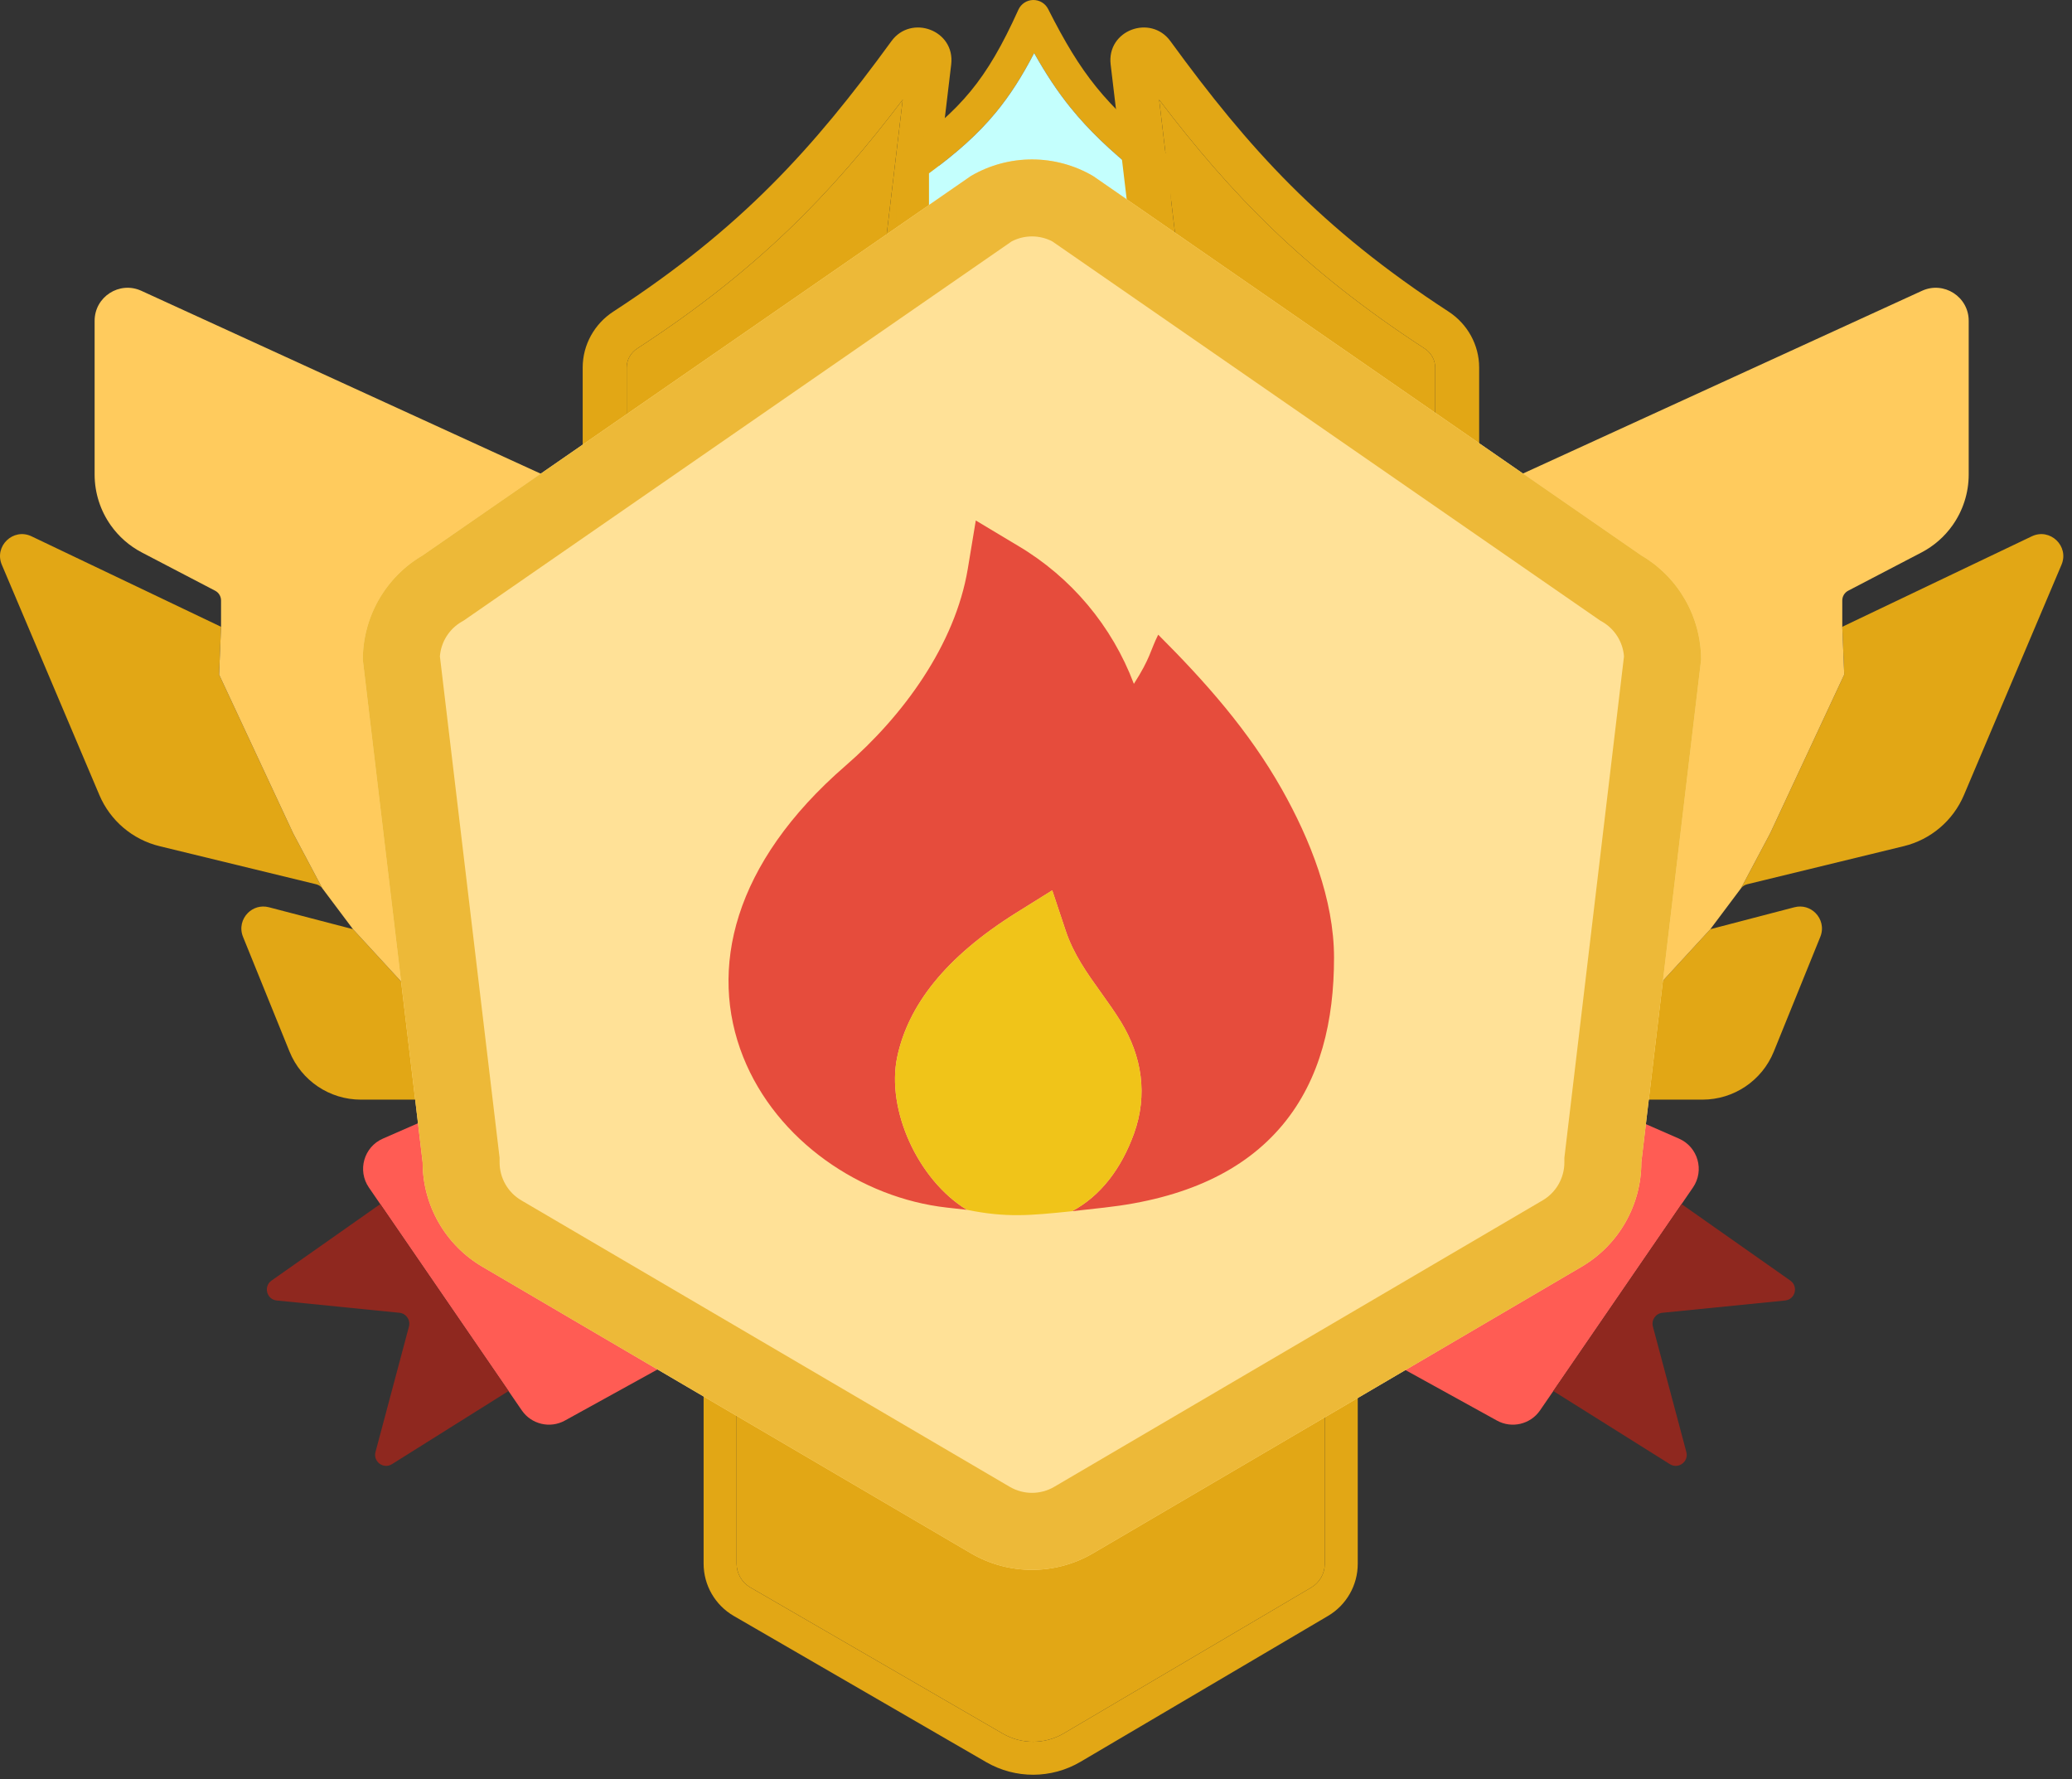 <svg width="219" height="188" viewBox="0 0 219 188" fill="none" xmlns="http://www.w3.org/2000/svg">
<rect x="0" y="0" width="219" height="188" fill="#333333" stroke="none"/>
<path fill-rule="evenodd" clip-rule="evenodd" d="M83.059 132.352C83.382 132.053 83.805 131.887 84.245 131.887H134.792C135.279 131.887 135.743 132.09 136.073 132.447L142.12 138.999C143.012 139.965 143.507 141.231 143.507 142.546V165.253C143.507 167.516 142.31 169.61 140.361 170.759L114.206 186.171C111.135 187.981 107.328 187.996 104.243 186.21L77.557 170.76C75.583 169.617 74.368 167.51 74.368 165.229V142.703C74.368 141.249 74.974 139.86 76.039 138.871L83.059 132.352ZM84.93 135.373L78.411 141.426C78.056 141.755 77.854 142.218 77.854 142.703V165.229C77.854 166.266 78.406 167.224 79.304 167.743L105.99 183.193C107.986 184.349 110.449 184.339 112.436 183.168L138.591 167.756C139.477 167.233 140.021 166.282 140.021 165.253V142.546C140.021 142.107 139.856 141.685 139.559 141.363L134.029 135.373H84.93Z" fill="#E2A715"/>
<path d="M78.411 141.426L84.93 135.373H134.029L139.559 141.363C139.856 141.685 140.021 142.107 140.021 142.546V165.253C140.021 166.282 139.477 167.233 138.591 167.756L112.436 183.168C110.449 184.339 107.986 184.349 105.99 183.193L79.304 167.743C78.406 167.224 77.854 166.266 77.854 165.229V142.703C77.854 142.218 78.056 141.755 78.411 141.426Z" fill="#E2A715"/>
<path d="M45.9 117.943L40.467 120.32C38.462 121.197 37.751 123.682 38.989 125.486L40.192 127.239L53.749 146.993L55.149 149.033C56.164 150.513 58.137 150.98 59.708 150.113L73.788 142.345L45.9 117.943Z" fill="#FF5C54"/>
<path d="M40.192 127.239L28.7 135.32C27.819 135.939 28.182 137.319 29.253 137.426L42.217 138.723C42.929 138.794 43.408 139.487 43.224 140.178L39.688 153.436C39.416 154.456 40.535 155.281 41.429 154.72L53.749 146.993L40.192 127.239Z" fill="#8F281F"/>
<path fill-rule="evenodd" clip-rule="evenodd" d="M95.412 10.535L93.682 25.073L66.235 44.036V38.841C66.235 38.051 66.648 37.285 67.354 36.826C80.046 28.567 87.797 20.554 95.412 10.535Z" fill="#E2A715"/>
<path d="M94.222 4.346C96.304 1.487 100.969 3.18 100.536 6.814L98.77 21.648L93.682 25.073L95.412 10.535C87.797 20.554 80.046 28.567 67.354 36.826C66.648 37.285 66.235 38.051 66.235 38.841V44.036L61.587 47.304L61.587 38.841C61.587 36.427 62.839 34.218 64.819 32.93C78.332 24.137 85.946 15.708 94.222 4.346Z" fill="#E2A715"/>
<path d="M0.192 59.678C-0.643 57.708 1.402 55.752 3.332 56.673L23.364 66.234L23.156 71.285L30.988 88.068L34.072 93.874C33.91 93.659 33.678 93.506 33.417 93.442L16.864 89.416C14.008 88.721 11.649 86.717 10.502 84.01L0.192 59.678Z" fill="#E2A715"/>
<path d="M26.201 96.471C26.747 95.927 27.559 95.646 28.424 95.871L37.308 98.189L43.118 104.508L44.28 111.552L44.861 116.2H38.139C34.827 116.2 31.845 114.191 30.601 111.122L25.684 98.993C25.302 98.05 25.579 97.09 26.201 96.471Z" fill="#E2A715"/>
<path d="M14.938 30.729L58.224 50.547L53.304 53.407L44.735 58.991C40.55 61.718 38.297 66.602 38.94 71.556L42.246 97.027L43.118 104.508L37.308 98.189L34.072 93.874L30.988 88.068L23.156 71.285L23.364 66.234V63.452C23.364 63.019 23.123 62.622 22.739 62.422L14.997 58.383C13.669 57.69 12.556 56.703 11.72 55.526C10.621 53.981 10.001 52.107 10.001 50.141V33.899C10.001 31.359 12.629 29.672 14.938 30.729Z" fill="#FFCB5D"/>
<path d="M217.891 59.678C218.726 57.708 216.681 55.752 214.751 56.673L194.719 66.234L194.927 71.285L187.095 88.068L184.011 93.874C184.173 93.659 184.404 93.506 184.666 93.442L201.219 89.416C204.075 88.721 206.434 86.717 207.581 84.01L217.891 59.678Z" fill="#E2A715"/>
<path d="M191.882 96.471C191.336 95.927 190.524 95.646 189.659 95.871L180.775 98.189L174.965 104.508L173.803 111.552L173.222 116.2H179.944C183.256 116.2 186.238 114.191 187.482 111.122L192.399 98.993C192.781 98.05 192.504 97.09 191.882 96.471Z" fill="#E2A715"/>
<path d="M203.145 30.729L159.859 50.547L164.779 53.407L173.348 58.991C177.533 61.718 179.786 66.602 179.143 71.556L175.837 97.027L174.965 104.508L180.775 98.189L184.011 93.874L187.095 88.068L194.927 71.285L194.719 66.234V63.452C194.719 63.019 194.96 62.622 195.344 62.422L203.086 58.383C204.414 57.69 205.527 56.703 206.363 55.526C207.462 53.981 208.082 52.107 208.082 50.141V33.899C208.082 31.359 205.454 29.672 203.145 30.729Z" fill="#FFCB5D"/>
<path d="M172.027 117.943L177.46 120.32C179.465 121.197 180.175 123.682 178.937 125.486L177.734 127.239L164.178 146.993L162.777 149.033C161.762 150.513 159.79 150.98 158.219 150.113L144.139 142.345L172.027 117.943Z" fill="#FF5C54"/>
<path d="M177.734 127.239L189.227 135.32C190.107 135.939 189.745 137.319 188.674 137.426L175.71 138.723C174.998 138.794 174.518 139.487 174.703 140.178L178.238 153.436C178.51 154.456 177.392 155.281 176.498 154.72L164.178 146.993L177.734 127.239Z" fill="#8F281F"/>
<path fill-rule="evenodd" clip-rule="evenodd" d="M109.19 0C109.861 -0.014 110.481 0.358 110.784 0.957C112.537 4.424 114.043 6.936 115.873 9.198C117.702 11.46 119.901 13.531 123.094 16.065C123.51 16.395 123.753 16.898 123.753 17.43V25.564C123.753 26.527 122.973 27.307 122.01 27.307H96.446C95.484 27.307 94.703 26.527 94.703 25.564V17.43C94.703 16.869 94.973 16.343 95.427 16.016C98.56 13.759 100.747 11.875 102.572 9.659C104.398 7.444 105.923 4.822 107.64 1.025C107.916 0.413 108.519 0.015 109.19 0ZM109.304 5.605C108.042 8.048 106.759 10.059 105.263 11.876C103.327 14.225 101.085 16.184 98.189 18.317V23.821H120.267V18.267C117.296 15.866 115.071 13.75 113.162 11.39C111.743 9.636 110.522 7.774 109.304 5.605Z" fill="#E2A715"/>
<path d="M105.263 11.876C106.759 10.059 108.042 8.048 109.304 5.605C110.522 7.774 111.743 9.636 113.162 11.39C115.071 13.75 117.296 15.866 120.267 18.267V23.821H98.189V18.317C101.085 16.184 103.327 14.225 105.263 11.876Z" fill="#C4FFFD"/>
<path fill-rule="evenodd" clip-rule="evenodd" d="M122.514 10.535L124.245 25.073L151.692 44.036V38.841C151.692 38.051 151.279 37.285 150.573 36.826C137.881 28.567 130.13 20.554 122.514 10.535Z" fill="#E2A715"/>
<path d="M123.705 4.346C121.622 1.487 116.958 3.18 117.39 6.814L119.156 21.648L124.245 25.073L122.514 10.535C130.13 20.554 137.881 28.567 150.573 36.826C151.279 37.285 151.692 38.051 151.692 38.841V44.036L156.34 47.304L156.34 38.841C156.34 36.427 155.087 34.218 153.108 32.93C139.595 24.137 131.981 15.708 123.705 4.346Z" fill="#E2A715"/>
<path d="M102.61 18.605C106.603 16.264 111.549 16.264 115.541 18.605L173.48 58.694C177.393 60.988 179.797 65.184 179.797 69.72L173.48 122.834C173.48 127.37 171.076 131.566 167.163 133.86L115.541 164.13C111.549 166.471 106.603 166.471 102.61 164.13L50.988 133.86C47.075 131.566 44.671 127.37 44.671 122.834L38.347 69.72C38.347 65.184 40.751 60.988 44.663 58.694L102.61 18.605Z" fill="#FFE197"/>
<path fill-rule="evenodd" clip-rule="evenodd" d="M173.48 58.694L115.541 18.605C111.549 16.264 106.603 16.264 102.61 18.605L44.663 58.694C40.751 60.988 38.347 65.184 38.347 69.72L44.671 122.834C44.671 127.37 47.075 131.566 50.988 133.86L102.61 164.13C106.603 166.471 111.549 166.471 115.541 164.13L167.163 133.86C171.076 131.566 173.48 127.37 173.48 122.834L179.797 69.72C179.797 65.184 177.393 60.988 173.48 58.694ZM171.648 69.357C171.531 67.849 170.683 66.483 169.366 65.71L169.103 65.556L111.226 25.51C109.879 24.807 108.272 24.807 106.925 25.51L49.04 65.556L48.778 65.71C47.46 66.483 46.613 67.849 46.495 69.356L52.805 122.352V122.834C52.805 124.484 53.679 126.009 55.102 126.844L106.725 157.114C108.176 157.965 109.975 157.965 111.427 157.114L163.049 126.844C164.472 126.009 165.346 124.484 165.346 122.834V122.352L171.648 69.357Z" fill="#EDB938"/>
<path d="M107.576 57.66L103.136 55L102.291 60.106C100.945 68.167 95.437 75.658 89.363 80.922C77.471 91.232 74.867 102.437 78.549 111.686C82.073 120.537 91.015 126.598 100.092 127.609L102.192 127.842C96.998 124.667 93.665 117.25 94.828 111.708C95.977 106.26 99.895 101.158 107.421 96.451L111.216 94.083L112.632 98.329C113.467 100.837 114.912 102.853 116.381 104.9C116.401 104.928 116.421 104.955 116.44 104.983C117.126 105.942 117.819 106.913 118.457 107.944C120.722 111.626 121.321 115.721 119.859 119.783C118.527 123.476 116.332 126.379 113.305 127.99L116.723 127.609C125.243 126.661 131.497 123.747 135.56 118.874C139.587 114.044 141 107.825 141 101.204C141 95.038 138.467 88.681 135.479 83.392C131.976 77.198 127.406 72.054 122.417 67.068C121.554 68.795 121.621 69.492 119.845 72.265C117.539 66.141 113.21 60.989 107.576 57.66Z" fill="#E64C3C"/>
<path d="M94.828 111.708C93.665 117.25 96.998 124.667 102.192 127.842C106.365 128.691 108.855 128.451 113.305 127.99C116.332 126.379 118.527 123.476 119.859 119.783C121.321 115.721 120.722 111.626 118.457 107.944C117.819 106.913 117.126 105.942 116.44 104.983L116.381 104.9C114.912 102.853 113.467 100.837 112.632 98.329L111.216 94.083L107.421 96.451C99.895 101.158 95.977 106.26 94.828 111.708Z" fill="#F0C419"/>
</svg>
